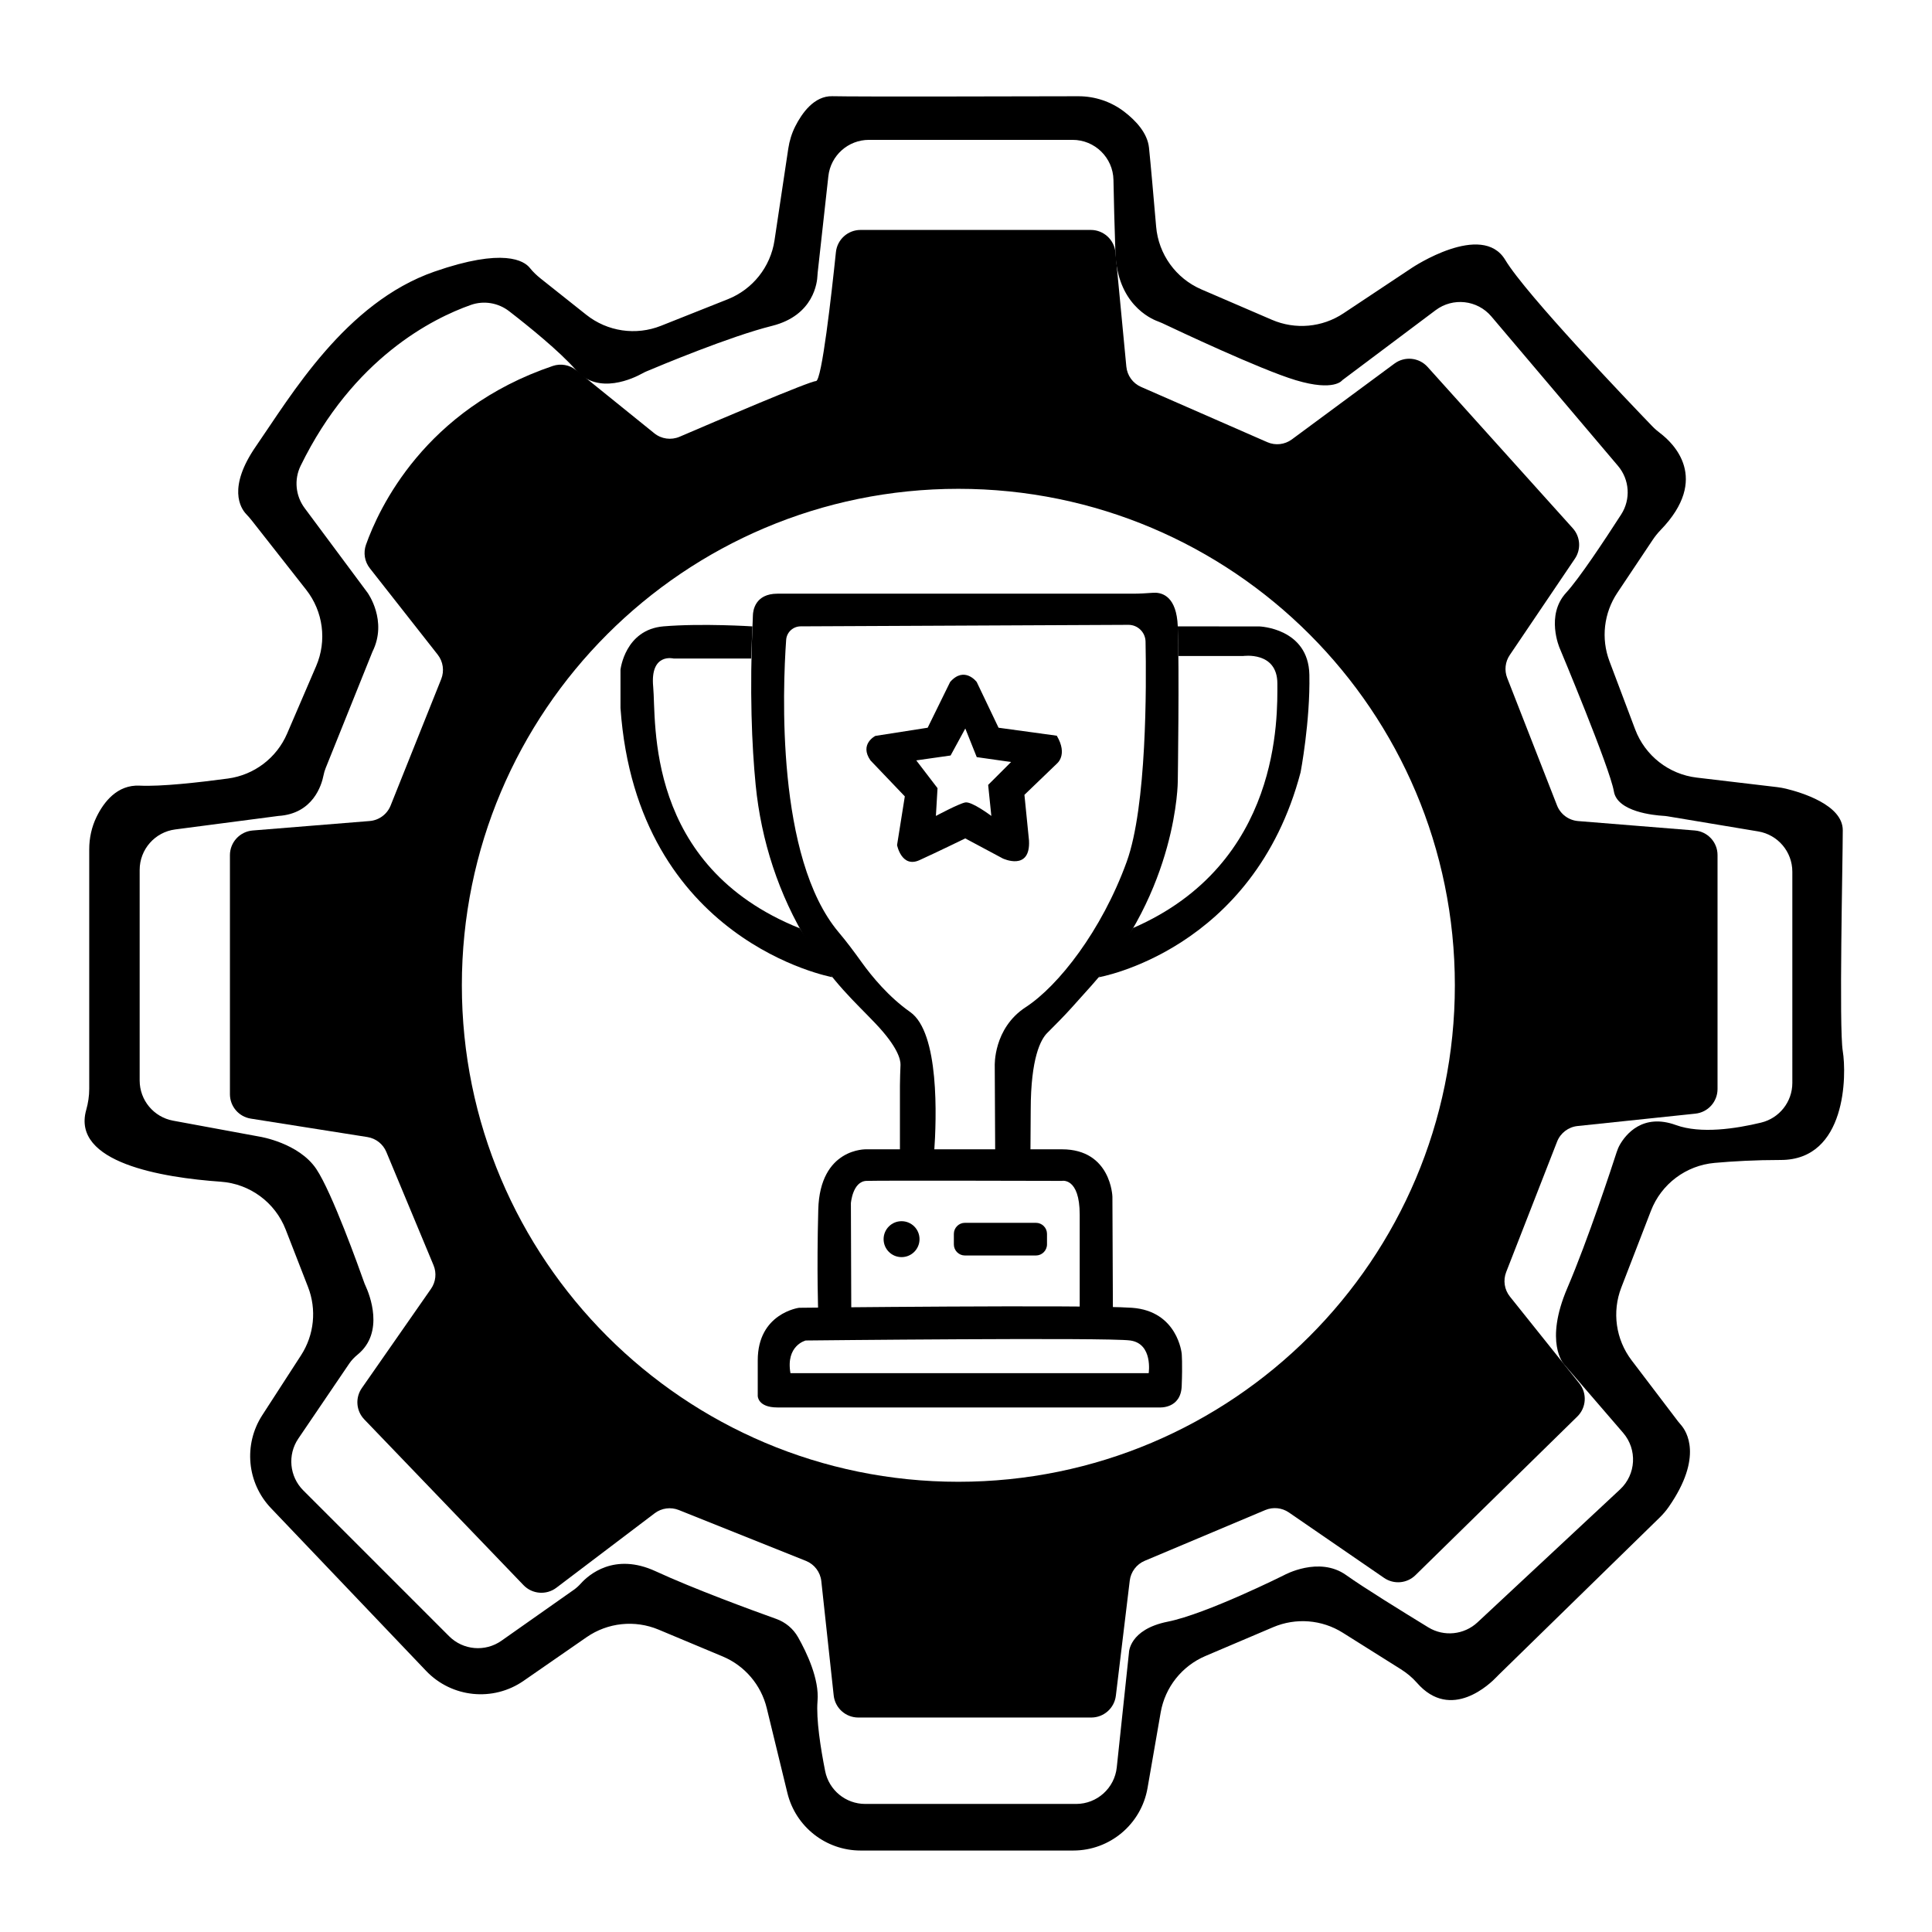 <?xml version="1.0" encoding="utf-8"?>
<!-- Generator: Adobe Illustrator 24.3.0, SVG Export Plug-In . SVG Version: 6.00 Build 0)  -->
<svg version="1.1" id="Layer_1" xmlns="http://www.w3.org/2000/svg" xmlns:xlink="http://www.w3.org/1999/xlink" x="0px" y="0px"
	 viewBox="0 0 498 498" style="enable-background:new 0 0 498 498;" xml:space="preserve">
<path d="M475,270.94c-1-6.06,0-48.94,0-56.94c0-6.57-10.78-9.76-14.64-10.7c-0.76-0.18-1.52-0.32-2.29-0.41l-20.7-2.45
	c-7.21-0.85-13.33-5.65-15.89-12.44l-6.62-17.56c-2.21-5.86-1.45-12.43,2.03-17.64l9.06-13.56c0.61-0.92,1.3-1.79,2.07-2.59
	c12.93-13.34,3.23-22.47-0.05-24.96c-0.75-0.57-1.46-1.18-2.11-1.86C420.01,103.76,393.33,75.89,388,67c-6-10-24,2-24,2
	l-17.71,11.77c-5.47,3.64-12.41,4.26-18.44,1.66l-18.17-7.83c-6.57-2.83-11.06-9.05-11.67-16.18c-0.63-7.3-1.4-16.11-1.84-20.34
	c-0.39-3.77-3.36-6.96-6.36-9.27c-3.4-2.61-7.57-4.01-11.86-4c-14.95,0.04-57.3,0.14-63.4-0.01c-4.71-0.12-7.87,4.42-9.56,7.77
	c-0.91,1.8-1.5,3.74-1.8,5.73l-3.55,23.66c-1.03,6.84-5.61,12.61-12.03,15.17l-17.23,6.85c-6.47,2.57-13.81,1.49-19.26-2.84
	l-11.72-9.31c-1.03-0.82-2-1.73-2.82-2.76c-1.47-1.85-6.76-5.26-24.59,0.94c-23,8-37,32-46,45c-7.39,10.68-3.99,15.96-2.54,17.5
	c0.49,0.52,0.97,1.04,1.41,1.61l14.06,17.9c4.4,5.6,5.38,13.15,2.57,19.68L74,189.11c-2.7,6.27-8.49,10.66-15.26,11.57
	c-7.58,1.02-17.24,2.1-22.74,1.83c-5.79-0.28-9.24,4.22-11.11,8.05c-1.27,2.6-1.89,5.47-1.89,8.37v61.75c0,1.84-0.28,3.66-0.78,5.43
	C18.4,299.7,41.8,303.54,56.9,304.6c7.5,0.53,14.02,5.33,16.74,12.34l5.76,14.8c2.26,5.81,1.59,12.36-1.8,17.6L67.6,364.79
	c-4.88,7.54-3.96,17.45,2.25,23.96l39.99,41.95c6.6,6.92,17.26,8.01,25.12,2.56l16.24-11.25c5.45-3.78,12.45-4.51,18.56-1.95
	l16.51,6.91c5.69,2.38,9.91,7.33,11.37,13.33l5.32,21.87c2.12,8.7,9.92,14.83,18.87,14.83h54.82c9.44,0,17.52-6.79,19.14-16.1
	l3.39-19.5c1.13-6.49,5.47-11.96,11.53-14.54l17.46-7.43c5.86-2.49,12.56-1.96,17.95,1.43l14.97,9.41c1.52,0.96,2.93,2.11,4.11,3.46
	c8.84,10.17,19.05,0.13,20.6-1.51c0.16-0.17,0.31-0.33,0.48-0.49l41.52-40.56c0.87-0.85,1.67-1.78,2.36-2.78
	c8.97-12.94,4.47-19.56,3.16-21.06c-0.27-0.31-0.54-0.62-0.79-0.95l-11.97-15.75c-4.08-5.37-5.08-12.47-2.65-18.75l7.64-19.78
	c2.67-6.92,9.05-11.7,16.43-12.35c4.7-0.42,10.51-0.75,17.02-0.75C476,299,476,277,475,270.94z M462,279.13
	c0,4.87-3.33,9.1-8.06,10.24c-6.49,1.57-15.56,2.95-21.94,0.63c-8.6-3.13-12.95,2.46-14.44,5.04c-0.35,0.6-0.61,1.24-0.83,1.9
	c-1.23,3.81-7.37,22.54-12.73,35.07c-6,14-0.91,19.58-0.91,19.58l15.3,17.75c3.69,4.29,3.34,10.72-0.8,14.58l-36.75,34.27
	c-3.46,3.22-8.64,3.75-12.67,1.29c-6.77-4.14-16.76-10.32-21.17-13.47c-7-5-16,0-16,0s-20,10-30,12s-10,8-10,8l-3.14,29.56
	c-0.57,5.36-5.09,9.42-10.47,9.42h-54.37c-5.03,0-9.35-3.55-10.33-8.48c-1.16-5.84-2.35-13.37-1.96-18.07
	c0.47-5.61-2.75-12.41-5.03-16.44c-1.24-2.19-3.23-3.85-5.6-4.7c-6.62-2.37-21.29-7.76-31.09-12.28
	c-10.69-4.94-17.33,0.95-19.34,3.2c-0.54,0.6-1.14,1.14-1.8,1.6l-18.61,13.1c-4.19,2.95-9.89,2.46-13.51-1.17l-37.58-37.58
	c-3.57-3.57-4.11-9.18-1.27-13.36l13.1-19.3c0.6-0.89,1.36-1.67,2.19-2.35c7.02-5.74,3.02-15.57,2.03-17.72
	c-0.15-0.32-0.28-0.63-0.39-0.96c-1.23-3.48-8.22-23.07-12.31-29.17C77,294.6,67,293,67,293l-22.38-4.13
	c-5-0.92-8.62-5.28-8.62-10.36v-54.27c0-5.29,3.92-9.76,9.17-10.44l26.6-3.48c8.94-0.57,11.13-7.97,11.62-10.46
	c0.13-0.65,0.31-1.28,0.56-1.89L96,168c4-8-1.26-15.22-1.26-15.22l-16.22-21.82c-2.34-3.15-2.75-7.35-1.04-10.87
	c13.56-27.79,34.07-38.03,43.89-41.49c3.35-1.18,7.07-0.55,9.87,1.62c4.94,3.82,12.96,10.29,17.26,15.2
	c5.74,6.54,14.94,2.01,17.05,0.84c0.34-0.19,0.68-0.36,1.03-0.51c3.5-1.48,21.6-9.05,32.41-11.75
	c10.88-2.72,11.66-11.38,11.72-12.98c0.01-0.25,0.03-0.51,0.06-0.76l2.75-24.84c0.59-5.34,5.1-9.37,10.47-9.37h52.49
	c5.73,0,10.42,4.59,10.53,10.32c0.1,5.19,0.26,11.82,0.5,18.68c0.45,13.19,8.94,17.06,11.02,17.81c0.36,0.13,0.7,0.27,1.04,0.43
	C303.4,85.1,324.9,95.27,334,98c10,3,12,0,12,0l24.06-18.05c4.46-3.34,10.75-2.64,14.36,1.62l32.64,38.52
	c3,3.54,3.33,8.62,0.82,12.52c-4.3,6.67-10.81,16.5-14.19,20.18C398.36,158.57,402,167,402,167s13,31,14,37
	c0.88,5.25,10.33,6.15,12.69,6.29c0.38,0.02,0.75,0.06,1.12,0.12l23.39,3.9c5.08,0.85,8.8,5.24,8.8,10.39V279.13z"/>
<path d="M436.87,214.07l-30.1-2.43c-2.43-0.2-4.54-1.76-5.43-4.04l-12.84-32.85c-0.76-1.95-0.52-4.16,0.66-5.9l16.79-24.84
	c1.64-2.43,1.42-5.66-0.54-7.84l-37.43-41.59c-2.2-2.44-5.89-2.82-8.54-0.86L333,113.26c-1.84,1.36-4.26,1.63-6.35,0.71
	l-32.53-14.24c-2.12-0.93-3.57-2.93-3.79-5.24l-2.81-29.44c-0.31-3.27-3.06-5.78-6.35-5.78h-59.35c-3.27,0-6.01,2.46-6.35,5.72
	c-1.13,10.82-3.64,33.24-5.14,33.24c-1.6,0-25.92,10.38-35.16,14.35c-2.17,0.93-4.68,0.59-6.52-0.9l-20.13-16.26
	c-1.69-1.37-3.97-1.79-6.03-1.09c-33.04,11.18-44.86,36.79-48.15,46.08c-0.73,2.07-0.36,4.36,1,6.08l17.48,22.25
	c1.41,1.79,1.75,4.2,0.91,6.31l-13.04,32.59c-0.9,2.25-3,3.8-5.41,3.99l-30.14,2.44c-3.31,0.27-5.87,3.04-5.87,6.36v61.61
	c0,3.14,2.28,5.81,5.38,6.3l30.05,4.75c2.19,0.35,4.04,1.8,4.89,3.85l12.16,29.19c0.84,2.01,0.59,4.31-0.66,6.1l-17.82,25.57
	c-1.74,2.5-1.48,5.88,0.63,8.07l41.05,42.73c2.24,2.33,5.88,2.62,8.46,0.67l25.34-19.2c1.78-1.35,4.15-1.67,6.22-0.84l32.77,13.11
	c2.19,0.88,3.72,2.89,3.97,5.24l3.19,29.45c0.35,3.24,3.09,5.69,6.34,5.69h60.05c3.23,0,5.95-2.41,6.34-5.62l3.58-29.66
	c0.27-2.27,1.75-4.23,3.86-5.12l31.07-13.08c2-0.84,4.3-0.61,6.09,0.62l24.54,16.87c2.52,1.73,5.9,1.44,8.08-0.7l41.73-40.9
	c2.34-2.29,2.56-5.99,0.52-8.54l-17.9-22.38c-1.42-1.78-1.79-4.18-0.96-6.31l13.12-33.62c0.87-2.22,2.9-3.78,5.28-4.03l30.37-3.19
	c3.25-0.34,5.71-3.08,5.71-6.35v-60.3C442.73,217.11,440.18,214.34,436.87,214.07z M247.03,381.95
	c-70.68,0-127.98-57.3-127.98-127.98S176.35,126,247.03,126s127.98,57.3,127.98,127.98S317.71,381.95,247.03,381.95z"/>
<g>
	<g>
		<path d="M272.4,189.64l-15.01-2.06l-5.63-11.79c0,0-3.16-4.21-6.85,0l-5.79,11.79l-13.48,2.11c0,0-4.21,2.11-1.26,6.32l8.85,9.27
			l-2,12.55c0,0,1.16,5.99,5.79,3.88c4.63-2.11,11.79-5.6,11.79-5.6l9.69,5.18c0,0,7.16,3.37,6.74-4.63l-1.18-11.78l8.34-8.02
			C272.4,196.84,275.35,194.64,272.4,189.64z M254.71,202.32l0.82,8c0,0-5.03-3.79-6.71-3.48c-1.68,0.31-7.58,3.48-7.58,3.48
			l0.42-7.16l-5.48-7.16l8.85-1.26l3.79-6.96l2.95,7.38l8.85,1.26L254.71,202.32z"/>
		<path d="M231.97,296.9l0-17.09c0-1.77,0.09-3.54,0.15-5.32c0.04-1.34-0.68-4.6-6.46-10.68c-5.29-5.57-11.06-10.56-17.37-20.84
			c-7.56-12.33-12.1-26.27-13.51-40.67c-0.98-10.02-1.6-24.05-0.75-42.55c0.02-0.37,0.03-0.75,0.04-1.13
			c0.03-1.21,0.55-5.59,6.34-5.59l91.69,0c1.7,0,3.39-0.11,5.08-0.23c1.97-0.15,5.62,0.52,6.31,7.27c0.04,0.44,0.08,0.9,0.1,1.39
			c0.42,10.95,0,39.9,0,39.9s0,27.92-22.32,52.77l-5.1,5.68c-2.01,2.24-4.14,4.35-6.27,6.49c-1.58,1.59-4.22,6.28-4.22,19.84
			l-0.07,10.79c-0.02,2.42-1.98,4.37-4.4,4.37h-0.29c-2.42,0-4.39-1.96-4.4-4.38l-0.11-22.16c0,0-0.42-9.69,8-15.16
			c8.42-5.48,19.58-19.74,26.01-37.46c5.19-14.31,5.09-45.36,4.86-56.77c-0.05-2.4-2.02-4.32-4.42-4.31l-84.48,0.39
			c-1.97,0.01-3.61,1.53-3.74,3.5c-0.89,12.61-2.64,56.16,13.54,75.36c2.07,2.45,3.99,5.03,5.86,7.64
			c2.71,3.78,7.07,9.05,12.58,12.92c7.52,5.29,6.82,27.17,6.16,36.35c-0.16,2.3-2.08,4.08-4.39,4.08h0
			C233.94,301.3,231.97,299.33,231.97,296.9z"/>
		<path d="M303.57,161.46l0.19,7.64l16.65,0c0,0,8.85-1.32,8.85,7.11c0,8.42,1.03,46.38-37.18,62.99l-8.9,12.71
			c0,0,39.95-6.84,52.07-52.85c0,0,2.5-13.11,2.26-25.14c-0.24-12.03-12.9-12.45-12.9-12.45L303.57,161.46z"/>
		<path d="M193.95,161.46l-0.07,1.75l-0.26,6.53l-20,0c0,0-6.09-1.54-5.25,7.3c0.84,8.85-2.37,46.14,37.77,62.24l8.43,12.61
			c0,0-50.41-9.15-54.63-69.38v-9.88c0,0,1.13-10.34,11.09-11.18C181,160.62,193.95,161.46,193.95,161.46z"/>
		<path d="M210.91,338.37l8.52,0l-0.1-28.22c0,0,0.43-5.63,4.01-5.76s50.38,0,50.38,0s4.59-0.98,4.59,8.71c0,9.69,0,25.27,0,25.27
			h8.56l-0.13-29.91c0,0-0.33-12.21-13.01-12.21c-12.68,0-50.38,0-50.38,0s-12.01-0.47-12.43,15.56S210.91,338.37,210.91,338.37z"/>
		<path d="M267.03,323.62l-18.31,0c-1.57,0-2.85-1.28-2.85-2.85v-2.72c0-1.57,1.28-2.85,2.85-2.85l18.31,0
			c1.57,0,2.85,1.28,2.85,2.85v2.72C269.87,322.34,268.59,323.62,267.03,323.62z"/>
		<circle cx="232.39" cy="319.41" r="4.63"/>
		<path d="M304.6,348.92c0,0-1.03-10.98-12.82-11.82s-85.81,0-85.81,0s-10.65,1.39-10.65,13.54c0,6.21,0,8.47,0,9.2
			c0,0,0,2.95,5.05,2.95s98.51,0,98.51,0s5.48,0.4,5.72-5.48C304.83,351.42,304.6,348.92,304.6,348.92z M296.09,353.95l-92.34,0
			c-1.26-7.16,3.94-8.42,3.94-8.42s77.77-0.84,83.67,0C297.25,346.37,296.09,353.95,296.09,353.95z"/>
	</g>
</g>
</svg>
